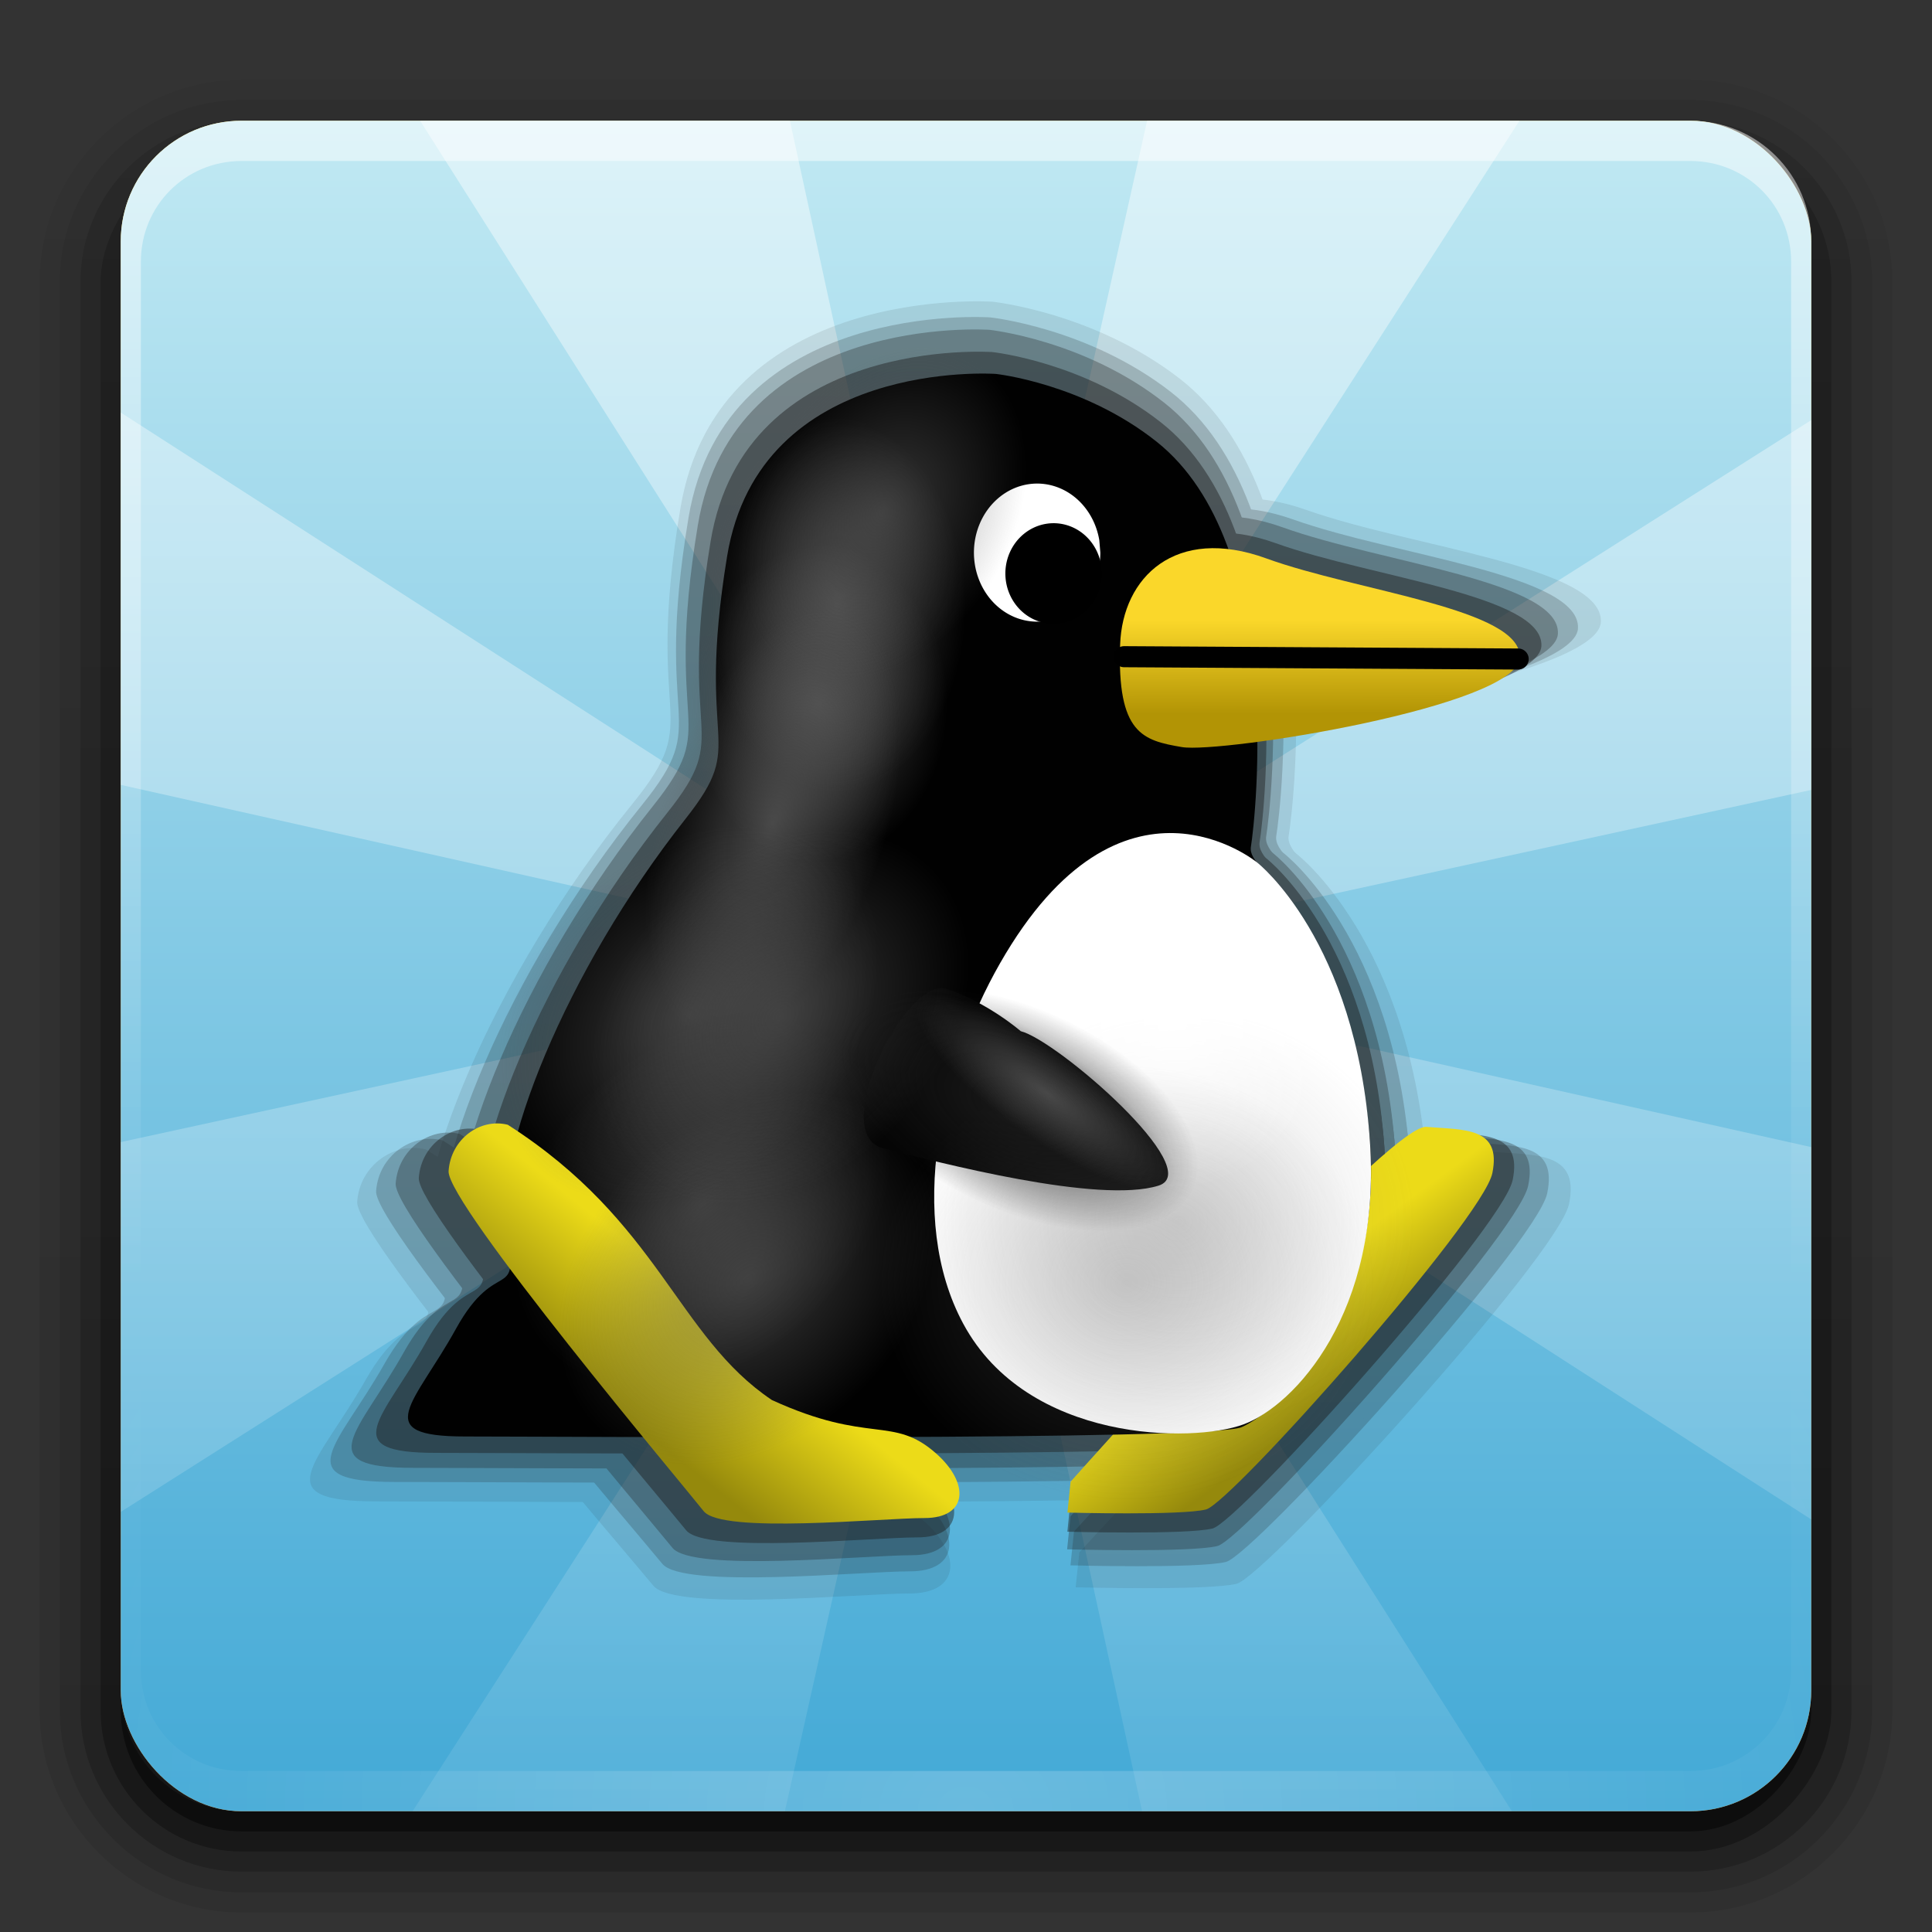 <?xml version="1.0" encoding="UTF-8" standalone="no"?>
<!-- Created with Inkscape (http://www.inkscape.org/) -->

<svg
   xmlns:dc="http://purl.org/dc/elements/1.1/"
   xmlns:cc="http://creativecommons.org/ns#"
   xmlns:rdf="http://www.w3.org/1999/02/22-rdf-syntax-ns#"
   xmlns:svg="http://www.w3.org/2000/svg"
   xmlns="http://www.w3.org/2000/svg"
   xmlns:xlink="http://www.w3.org/1999/xlink"
   version="1.0"
   width="96"
   height="96"
   id="svg2408">
  <rect width="100%" height="100%" fill="#333333" stroke="none"/>
  <defs
     id="defs2410">
    <linearGradient
       id="linearGradient3886">
      <stop
         id="stop3888"
         style="stop-color:#1a1a1a;stop-opacity:1"
         offset="0" />
      <stop
         id="stop3890"
         style="stop-color:#1a1a1a;stop-opacity:0"
         offset="1" />
    </linearGradient>
    <linearGradient
       id="linearGradient3870">
      <stop
         id="stop3872"
         style="stop-color:#ffffff;stop-opacity:1"
         offset="0" />
      <stop
         id="stop3874"
         style="stop-color:#ffffff;stop-opacity:0"
         offset="1" />
    </linearGradient>
    <linearGradient
       id="linearGradient3832">
      <stop
         id="stop3834"
         style="stop-color:#595959;stop-opacity:1"
         offset="0" />
      <stop
         id="stop3836"
         style="stop-color:#595959;stop-opacity:0"
         offset="1" />
    </linearGradient>
    <linearGradient
       id="linearGradient4167">
      <stop
         id="stop4169"
         style="stop-color:#777777;stop-opacity:1"
         offset="0" />
      <stop
         id="stop4171"
         style="stop-color:#777777;stop-opacity:0"
         offset="1" />
    </linearGradient>
    <linearGradient
       id="linearGradient4118">
      <stop
         id="stop4120"
         style="stop-color:#95890c;stop-opacity:1"
         offset="0" />
      <stop
         id="stop4122"
         style="stop-color:#ecdb18;stop-opacity:1"
         offset="1" />
    </linearGradient>
    <linearGradient
       id="linearGradient4110">
      <stop
         id="stop4112"
         style="stop-color:#fad72a;stop-opacity:1"
         offset="0" />
      <stop
         id="stop4114"
         style="stop-color:#b29405;stop-opacity:1"
         offset="1" />
    </linearGradient>
    <linearGradient
       id="linearGradient4208">
      <stop
         id="stop4210"
         style="stop-color:#f3840c;stop-opacity:1"
         offset="0" />
      <stop
         id="stop4212"
         style="stop-color:#f2b80c;stop-opacity:1"
         offset="1" />
    </linearGradient>
    <linearGradient
       id="linearGradient4084">
      <stop
         id="stop4086"
         style="stop-color:#43a9d6;stop-opacity:1"
         offset="0" />
      <stop
         id="stop4088"
         style="stop-color:#c1e9f3;stop-opacity:1"
         offset="1" />
    </linearGradient>
    <linearGradient
       x1="45.448"
       y1="92.54"
       x2="45.448"
       y2="7.017"
       id="ButtonShadow"
       gradientUnits="userSpaceOnUse"
       gradientTransform="scale(1.006,0.994)">
      <stop
         id="stop3750"
         style="stop-color:#000000;stop-opacity:1"
         offset="0" />
      <stop
         id="stop3752"
         style="stop-color:#000000;stop-opacity:0.588"
         offset="1" />
    </linearGradient>
    <linearGradient
       id="linearGradient3737">
      <stop
         id="stop3739"
         style="stop-color:#ffffff;stop-opacity:1"
         offset="0" />
      <stop
         id="stop3741"
         style="stop-color:#ffffff;stop-opacity:0"
         offset="1" />
    </linearGradient>
    <filter
       color-interpolation-filters="sRGB"
       id="filter3174">
      <feGaussianBlur
         stdDeviation="1.71"
         id="feGaussianBlur3176" />
    </filter>
    <linearGradient
       x1="36.357"
       y1="6"
       x2="36.357"
       y2="63.893"
       id="linearGradient3188"
       xlink:href="#linearGradient3737"
       gradientUnits="userSpaceOnUse" />
    <radialGradient
       cx="48"
       cy="90.172"
       r="42"
       fx="48"
       fy="90.172"
       id="radialGradient3619"
       xlink:href="#linearGradient3737"
       gradientUnits="userSpaceOnUse"
       gradientTransform="matrix(1.157,0,0,0.996,-7.551,0.197)" />
    <linearGradient
       x1="48"
       y1="6"
       x2="48"
       y2="109.107"
       id="linearGradient4152"
       xlink:href="#linearGradient3737"
       gradientUnits="userSpaceOnUse" />
    <linearGradient
       x1="48"
       y1="90"
       x2="48"
       y2="5.988"
       id="linearGradient4206"
       xlink:href="#linearGradient4084"
       gradientUnits="userSpaceOnUse" />
    <linearGradient
       x1="48"
       y1="90"
       x2="48"
       y2="5.988"
       id="linearGradient4214"
       xlink:href="#linearGradient4208"
       gradientUnits="userSpaceOnUse" />
    <linearGradient
       x1="45.448"
       y1="92.54"
       x2="45.448"
       y2="7.017"
       id="ButtonShadow-0"
       gradientUnits="userSpaceOnUse"
       gradientTransform="matrix(1.006,0,0,0.994,100,0)">
      <stop
         id="stop3750-8"
         style="stop-color:#000000;stop-opacity:1"
         offset="0" />
      <stop
         id="stop3752-5"
         style="stop-color:#000000;stop-opacity:0.588"
         offset="1" />
    </linearGradient>
    <linearGradient
       x1="32.251"
       y1="6.132"
       x2="32.251"
       y2="90.239"
       id="linearGradient3780"
       xlink:href="#ButtonShadow-0"
       gradientUnits="userSpaceOnUse"
       gradientTransform="matrix(1.024,0,0,1.012,-1.143,-98.071)" />
    <linearGradient
       x1="32.251"
       y1="6.132"
       x2="32.251"
       y2="90.239"
       id="linearGradient3772"
       xlink:href="#ButtonShadow-0"
       gradientUnits="userSpaceOnUse"
       gradientTransform="matrix(1.024,0,0,1.012,-1.143,-98.071)" />
    <linearGradient
       x1="32.251"
       y1="6.132"
       x2="32.251"
       y2="90.239"
       id="linearGradient3725"
       xlink:href="#ButtonShadow-0"
       gradientUnits="userSpaceOnUse"
       gradientTransform="matrix(1.024,0,0,1.012,-1.143,-98.071)" />
    <linearGradient
       x1="32.251"
       y1="6.132"
       x2="32.251"
       y2="90.239"
       id="linearGradient3721"
       xlink:href="#ButtonShadow-0"
       gradientUnits="userSpaceOnUse"
       gradientTransform="translate(0,-97)" />
    <linearGradient
       x1="32.251"
       y1="6.132"
       x2="32.251"
       y2="90.239"
       id="linearGradient3059"
       xlink:href="#ButtonShadow-0"
       gradientUnits="userSpaceOnUse"
       gradientTransform="matrix(1.024,0,0,1.012,-1.143,-98.071)" />
    <linearGradient
       x1="239.376"
       y1="44.066"
       x2="239.385"
       y2="48.488"
       id="linearGradient4116"
       xlink:href="#linearGradient4110"
       gradientUnits="userSpaceOnUse"
       gradientTransform="matrix(1.033,0,0,1.052,-181.037,-15.552)" />
    <linearGradient
       x1="207.073"
       y1="83.054"
       x2="211.093"
       y2="77.968"
       id="linearGradient4124"
       xlink:href="#linearGradient4118"
       gradientUnits="userSpaceOnUse"
       gradientTransform="matrix(1.033,0,0,1.052,-181.037,-15.552)" />
    <linearGradient
       x1="238.622"
       y1="81.567"
       x2="235.037"
       y2="76.702"
       id="linearGradient4132"
       xlink:href="#linearGradient4118"
       gradientUnits="userSpaceOnUse"
       gradientTransform="matrix(1,0,0,0.981,-173.706,-9.405)" />
    <radialGradient
       cx="62.244"
       cy="61.506"
       r="7.186"
       fx="62.244"
       fy="61.506"
       id="radialGradient4173"
       xlink:href="#linearGradient4167"
       gradientUnits="userSpaceOnUse"
       gradientTransform="matrix(1,0,0,0.985,0,0.946)" />
    <radialGradient
       cx="62.244"
       cy="61.506"
       r="7.186"
       fx="62.244"
       fy="61.506"
       id="radialGradient4177"
       xlink:href="#linearGradient4167"
       gradientUnits="userSpaceOnUse"
       gradientTransform="matrix(1,0,0,0.985,0,0.946)" />
    <radialGradient
       cx="42.012"
       cy="32.208"
       r="5.307"
       fx="42.012"
       fy="32.208"
       id="radialGradient3838"
       xlink:href="#linearGradient3832"
       gradientUnits="userSpaceOnUse"
       gradientTransform="matrix(1,0,0,0.979,0,0.671)" />
    <radialGradient
       cx="42.012"
       cy="32.208"
       r="5.307"
       fx="42.012"
       fy="32.208"
       id="radialGradient3842"
       xlink:href="#linearGradient3832"
       gradientUnits="userSpaceOnUse"
       gradientTransform="matrix(1,0,0,0.979,0,0.671)" />
    <radialGradient
       cx="42.012"
       cy="32.208"
       r="5.307"
       fx="42.012"
       fy="32.208"
       id="radialGradient3846"
       xlink:href="#linearGradient3832"
       gradientUnits="userSpaceOnUse"
       gradientTransform="matrix(1,0,0,0.979,0,0.671)" />
    <radialGradient
       cx="42.012"
       cy="32.208"
       r="5.307"
       fx="42.012"
       fy="32.208"
       id="radialGradient3850"
       xlink:href="#linearGradient3832"
       gradientUnits="userSpaceOnUse"
       gradientTransform="matrix(1,0,0,0.979,0,0.671)" />
    <radialGradient
       cx="42.012"
       cy="32.208"
       r="5.307"
       fx="42.012"
       fy="32.208"
       id="radialGradient3854"
       xlink:href="#linearGradient3832"
       gradientUnits="userSpaceOnUse"
       gradientTransform="matrix(1,0,0,0.979,0,0.671)" />
    <radialGradient
       cx="42.012"
       cy="32.208"
       r="5.307"
       fx="42.012"
       fy="32.208"
       id="radialGradient3858"
       xlink:href="#linearGradient3832"
       gradientUnits="userSpaceOnUse"
       gradientTransform="matrix(1,0,0,0.979,0,0.671)" />
    <radialGradient
       cx="42.012"
       cy="32.208"
       r="5.307"
       fx="42.012"
       fy="32.208"
       id="radialGradient3862"
       xlink:href="#linearGradient3832"
       gradientUnits="userSpaceOnUse"
       gradientTransform="matrix(1,0,0,0.979,0,0.671)" />
    <radialGradient
       cx="42.012"
       cy="32.208"
       r="5.307"
       fx="42.012"
       fy="32.208"
       id="radialGradient3866"
       xlink:href="#linearGradient3832"
       gradientUnits="userSpaceOnUse"
       gradientTransform="matrix(1,0,0,0.979,0,0.671)" />
    <radialGradient
       cx="64.344"
       cy="51.666"
       r="6.191"
       fx="64.344"
       fy="51.666"
       id="radialGradient3876"
       xlink:href="#linearGradient3870"
       gradientUnits="userSpaceOnUse"
       gradientTransform="matrix(1,0,0,0.946,0,2.768)" />
    <radialGradient
       cx="42.012"
       cy="32.208"
       r="5.307"
       fx="42.012"
       fy="32.208"
       id="radialGradient3880"
       xlink:href="#linearGradient3832"
       gradientUnits="userSpaceOnUse"
       gradientTransform="matrix(1,0,0,0.979,0,0.671)" />
    <radialGradient
       cx="42.012"
       cy="32.208"
       r="5.307"
       fx="42.012"
       fy="32.208"
       id="radialGradient3892"
       xlink:href="#linearGradient3886"
       gradientUnits="userSpaceOnUse"
       gradientTransform="matrix(1,0,0,0.979,0,0.671)" />
  </defs>
  <g
     id="layer2"
     style="display:none">
    <rect
       width="86"
       height="85"
       rx="6"
       ry="6"
       x="5"
       y="7"
       id="rect3745"
       style="opacity:0.9;fill:url(#ButtonShadow);fill-opacity:1;fill-rule:nonzero;stroke:none;filter:url(#filter3174)" />
  </g>
  <g
     transform="matrix(1.387,0,0,1.533,-34.855,-47.925)"
     id="layer5" />
  <g
     id="g3974">
    <g
       id="layer4"
       style="display:inline">
      <path
         d="m 12,-95.031 c -5.511,0 -10.031,4.52 -10.031,10.031 l 0,71 c 0,5.511 4.52,10.031 10.031,10.031 l 72,0 c 5.511,0 10.031,-4.52 10.031,-10.031 l 0,-71 c 0,-5.511 -4.52,-10.031 -10.031,-10.031 l -72,0 z"
         transform="scale(1,-1)"
         id="path3786"
         style="opacity:0.08;fill:url(#linearGradient3059);fill-opacity:1;fill-rule:nonzero;stroke:none;display:inline" />
      <path
         d="m 12,-94.031 c -4.972,0 -9.031,4.06 -9.031,9.031 l 0,71 c 0,4.972 4.06,9.031 9.031,9.031 l 72,0 c 4.972,0 9.031,-4.06 9.031,-9.031 l 0,-71 c 0,-4.972 -4.06,-9.031 -9.031,-9.031 l -72,0 z"
         transform="scale(1,-1)"
         id="path3778"
         style="opacity:0.1;fill:url(#linearGradient3780);fill-opacity:1;fill-rule:nonzero;stroke:none;display:inline" />
      <path
         d="m 12,-93 c -4.409,0 -8,3.591 -8,8 l 0,71 c 0,4.409 3.591,8 8,8 l 72,0 c 4.409,0 8,-3.591 8,-8 l 0,-71 c 0,-4.409 -3.591,-8 -8,-8 l -72,0 z"
         transform="scale(1,-1)"
         id="path3770"
         style="opacity:0.2;fill:url(#linearGradient3772);fill-opacity:1;fill-rule:nonzero;stroke:none;display:inline" />
      <rect
         width="86"
         height="85"
         rx="7"
         ry="7"
         x="5"
         y="-92"
         transform="scale(1,-1)"
         id="rect3723"
         style="opacity:0.3;fill:url(#linearGradient3725);fill-opacity:1;fill-rule:nonzero;stroke:none;display:inline" />
      <rect
         width="84"
         height="84"
         rx="6"
         ry="6"
         x="6"
         y="-91"
         transform="scale(1,-1)"
         id="rect3716"
         style="opacity:0.45;fill:url(#linearGradient3721);fill-opacity:1;fill-rule:nonzero;stroke:none;display:inline" />
    </g>
    <g
       id="layer1">
      <rect
         width="84"
         height="84"
         rx="6"
         ry="6"
         x="6"
         y="6"
         id="rect2419"
         style="fill:url(#linearGradient4214);fill-opacity:1;fill-rule:nonzero;stroke:none" />
      <rect
         width="84"
         height="84"
         rx="6"
         ry="6"
         x="6"
         y="6"
         id="rect4204"
         style="fill:url(#linearGradient4206);fill-opacity:1;fill-rule:nonzero;stroke:none" />
      <path
         d="M 12,6 C 8.676,6 6,8.676 6,12 l 0,2 0,68 0,2 c 0,0.335 0.041,0.651 0.094,0.969 0.049,0.296 0.097,0.597 0.188,0.875 0.01,0.03 0.021,0.064 0.031,0.094 0.099,0.288 0.235,0.547 0.375,0.812 0.145,0.274 0.316,0.536 0.5,0.781 0.184,0.246 0.374,0.473 0.594,0.688 0.44,0.428 0.943,0.815 1.5,1.094 0.279,0.14 0.573,0.247 0.875,0.344 -0.256,-0.1 -0.487,-0.236 -0.719,-0.375 -0.007,-0.004 -0.024,0.004 -0.031,0 -0.032,-0.019 -0.062,-0.043 -0.094,-0.062 -0.12,-0.077 -0.231,-0.164 -0.344,-0.25 -0.106,-0.081 -0.213,-0.161 -0.312,-0.25 C 8.478,88.557 8.309,88.373 8.156,88.188 8.049,88.057 7.938,87.922 7.844,87.781 7.819,87.743 7.805,87.695 7.781,87.656 7.716,87.553 7.651,87.452 7.594,87.344 7.493,87.149 7.388,86.928 7.312,86.719 7.305,86.697 7.289,86.678 7.281,86.656 7.249,86.564 7.245,86.469 7.219,86.375 7.188,86.268 7.148,86.172 7.125,86.062 7.052,85.721 7,85.364 7,85 L 7,83 7,15 7,13 C 7,10.218 9.218,8 12,8 l 2,0 68,0 2,0 c 2.782,0 5,2.218 5,5 l 0,2 0,68 0,2 c 0,0.364 -0.052,0.721 -0.125,1.062 -0.044,0.207 -0.088,0.398 -0.156,0.594 -0.008,0.022 -0.023,0.041 -0.031,0.062 -0.063,0.174 -0.138,0.367 -0.219,0.531 -0.042,0.083 -0.079,0.17 -0.125,0.25 -0.055,0.097 -0.127,0.188 -0.188,0.281 -0.094,0.141 -0.205,0.276 -0.312,0.406 -0.143,0.174 -0.303,0.347 -0.469,0.5 -0.011,0.01 -0.02,0.021 -0.031,0.031 -0.138,0.126 -0.285,0.234 -0.438,0.344 -0.103,0.073 -0.204,0.153 -0.312,0.219 -0.007,0.004 -0.024,-0.004 -0.031,0 -0.232,0.139 -0.463,0.275 -0.719,0.375 0.302,-0.097 0.596,-0.204 0.875,-0.344 0.557,-0.279 1.06,-0.666 1.5,-1.094 0.22,-0.214 0.409,-0.442 0.594,-0.688 0.184,-0.246 0.355,-0.508 0.5,-0.781 0.14,-0.265 0.276,-0.525 0.375,-0.812 0.01,-0.031 0.021,-0.063 0.031,-0.094 0.09,-0.278 0.139,-0.579 0.188,-0.875 C 89.959,84.651 90,84.335 90,84 l 0,-2 0,-68 0,-2 C 90,8.676 87.324,6 84,6 L 12,6 z"
         id="rect3728"
         style="opacity:0.5;fill:url(#linearGradient3188);fill-opacity:1;fill-rule:nonzero;stroke:none" />
      <path
         d="M 12,90 C 8.676,90 6,87.324 6,84 L 6,82 6,14 6,12 c 0,-0.335 0.041,-0.651 0.094,-0.969 0.049,-0.296 0.097,-0.597 0.188,-0.875 C 6.291,10.126 6.302,10.093 6.312,10.062 6.411,9.775 6.547,9.515 6.688,9.25 6.832,8.976 7.003,8.714 7.188,8.469 7.372,8.223 7.561,7.995 7.781,7.781 8.221,7.353 8.724,6.967 9.281,6.688 9.56,6.548 9.855,6.441 10.156,6.344 9.9,6.444 9.67,6.58 9.438,6.719 c -0.007,0.004 -0.024,-0.004 -0.031,0 -0.032,0.019 -0.062,0.043 -0.094,0.062 -0.12,0.077 -0.231,0.164 -0.344,0.25 -0.106,0.081 -0.213,0.161 -0.312,0.25 C 8.478,7.443 8.309,7.627 8.156,7.812 8.049,7.943 7.938,8.078 7.844,8.219 7.819,8.257 7.805,8.305 7.781,8.344 7.716,8.447 7.651,8.548 7.594,8.656 7.493,8.851 7.388,9.072 7.312,9.281 7.305,9.303 7.289,9.322 7.281,9.344 7.249,9.436 7.245,9.531 7.219,9.625 7.188,9.732 7.148,9.828 7.125,9.938 7.052,10.279 7,10.636 7,11 l 0,2 0,68 0,2 c 0,2.782 2.218,5 5,5 l 2,0 68,0 2,0 c 2.782,0 5,-2.218 5,-5 l 0,-2 0,-68 0,-2 C 89,10.636 88.948,10.279 88.875,9.938 88.831,9.731 88.787,9.54 88.719,9.344 88.711,9.322 88.695,9.303 88.688,9.281 88.625,9.108 88.549,8.914 88.469,8.75 88.427,8.667 88.39,8.58 88.344,8.5 88.289,8.403 88.217,8.312 88.156,8.219 88.062,8.078 87.951,7.943 87.844,7.812 87.701,7.638 87.541,7.466 87.375,7.312 87.364,7.302 87.355,7.291 87.344,7.281 87.205,7.156 87.059,7.047 86.906,6.938 86.804,6.864 86.702,6.784 86.594,6.719 c -0.007,-0.004 -0.024,0.004 -0.031,0 -0.232,-0.139 -0.463,-0.275 -0.719,-0.375 0.302,0.097 0.596,0.204 0.875,0.344 0.557,0.279 1.06,0.666 1.5,1.094 0.22,0.214 0.409,0.442 0.594,0.688 0.184,0.246 0.355,0.508 0.5,0.781 0.14,0.265 0.276,0.525 0.375,0.812 0.01,0.031 0.021,0.063 0.031,0.094 0.09,0.278 0.139,0.579 0.188,0.875 C 89.959,11.349 90,11.665 90,12 l 0,2 0,68 0,2 c 0,3.324 -2.676,6 -6,6 l -72,0 z"
         id="path3615"
         style="opacity:0.2;fill:url(#radialGradient3619);fill-opacity:1;fill-rule:nonzero;stroke:none" />
      <path
         d="M 20.875,6 46.656,46.656 6,20.5 6,39 46.219,48 6,56.75 6,75.125 46.656,49.344 20.5,90 39,90 48,49.781 56.75,90 75.125,90 49.344,49.344 90,75.5 90,57 49.781,48 90,39.25 90,20.875 49.344,46.656 75.5,6 57,6 48,46.219 39.25,6 20.875,6 z"
         id="path4141"
         style="opacity:0.45;fill:url(#linearGradient4152);fill-opacity:1;stroke:none" />
    </g>
    <g
       transform="matrix(1.161,0,0,1.129,-134.835,-5.984)"
       id="g3962"
       style="opacity:0.1">
      <path
         d="m 162.331,73.626 c 0,0 15.796,-17.785 17.673,-17.632 1.877,0.153 3.754,0 3.284,2.3 -0.469,2.3 -12.981,16.406 -14.232,16.712 -1.251,0.307 -6.881,0.153 -6.881,0.153 z"
         id="path3964"
         style="fill:#1a1a1a;fill-opacity:1;stroke:none" />
      <path
         d="m 158.619,18.58 c 0,0 -11.737,-0.834 -13.357,9.071 -1.598,9.769 1.096,9.032 -2.055,13.025 -6.041,7.655 -9.59,16.746 -8.905,20.468 0.685,3.721 -0.457,1.163 -2.512,4.884 -2.055,3.721 -4.338,5.35 0.457,5.35 4.795,0 36.989,0.233 38.588,-0.465 1.598,-0.698 7.763,-5.582 6.165,-16.049 -1.598,-10.466 -5.937,-11.397 -5.708,-12.792 0.228,-1.396 1.762,-14.992 -4.681,-20.119 -3.653,-2.907 -7.992,-3.373 -7.992,-3.373 z"
         id="path3966"
         style="fill:#1a1a1a;fill-opacity:1;stroke:none" />
      <path
         d="m 184.652,32.681 c -0.129,2.432 -14.854,4.769 -16.791,4.441 -1.937,-0.329 -3.226,-0.658 -3.068,-5.098 0.119,-3.337 2.745,-5.921 7.265,-4.276 4.521,1.645 12.723,2.502 12.593,4.934 z"
         id="path3968"
         style="fill:#1a1a1a;fill-opacity:1;stroke:none" />
      <path
         d="m 171.61,42.865 c 0,0 -6.736,-5.582 -12.786,5.001 -2.926,5.117 -4.665,12.643 -1.827,17.909 3.197,5.931 11.416,5.931 13.928,5.001 2.512,-0.93 6.863,-5.539 6.279,-14.072 -0.685,-10.001 -5.594,-13.839 -5.594,-13.839 z"
         id="path3970"
         style="fill:#1a1a1a;fill-opacity:1;stroke:none" />
      <path
         d="m 147.491,69.568 c 4.859,2.222 5.994,0.748 8.147,2.644 1.697,1.494 1.584,3.219 -0.566,3.219 -2.15,0 -10.07,0.805 -10.975,-0.345 -0.905,-1.149 -12.786,-15.288 -12.672,-16.897 0.113,-1.609 1.584,-2.644 2.942,-2.299 7.548,4.833 8.409,10.517 13.125,13.679 z"
         id="path3972"
         style="fill:#1a1a1a;fill-opacity:1;stroke:none" />
    </g>
    <g
       transform="matrix(1.122,0,0,1.096,-128.77,-4.593)"
       id="g3950"
       style="opacity:0.2">
      <path
         d="m 162.331,73.626 c 0,0 15.796,-17.785 17.673,-17.632 1.877,0.153 3.754,0 3.284,2.3 -0.469,2.3 -12.981,16.406 -14.232,16.712 -1.251,0.307 -6.881,0.153 -6.881,0.153 z"
         id="path3952"
         style="fill:#1a1a1a;fill-opacity:1;stroke:none" />
      <path
         d="m 158.619,18.58 c 0,0 -11.737,-0.834 -13.357,9.071 -1.598,9.769 1.096,9.032 -2.055,13.025 -6.041,7.655 -9.59,16.746 -8.905,20.468 0.685,3.721 -0.457,1.163 -2.512,4.884 -2.055,3.721 -4.338,5.35 0.457,5.35 4.795,0 36.989,0.233 38.588,-0.465 1.598,-0.698 7.763,-5.582 6.165,-16.049 -1.598,-10.466 -5.937,-11.397 -5.708,-12.792 0.228,-1.396 1.762,-14.992 -4.681,-20.119 -3.653,-2.907 -7.992,-3.373 -7.992,-3.373 z"
         id="path3954"
         style="fill:#1a1a1a;fill-opacity:1;stroke:none" />
      <path
         d="m 184.652,32.681 c -0.129,2.432 -14.854,4.769 -16.791,4.441 -1.937,-0.329 -3.226,-0.658 -3.068,-5.098 0.119,-3.337 2.745,-5.921 7.265,-4.276 4.521,1.645 12.723,2.502 12.593,4.934 z"
         id="path3956"
         style="fill:#1a1a1a;fill-opacity:1;stroke:none" />
      <path
         d="m 171.61,42.865 c 0,0 -6.736,-5.582 -12.786,5.001 -2.926,5.117 -4.665,12.643 -1.827,17.909 3.197,5.931 11.416,5.931 13.928,5.001 2.512,-0.93 6.863,-5.539 6.279,-14.072 -0.685,-10.001 -5.594,-13.839 -5.594,-13.839 z"
         id="path3958"
         style="fill:#1a1a1a;fill-opacity:1;stroke:none" />
      <path
         d="m 147.491,69.568 c 4.859,2.222 5.994,0.748 8.147,2.644 1.697,1.494 1.584,3.219 -0.566,3.219 -2.15,0 -10.07,0.805 -10.975,-0.345 -0.905,-1.149 -12.786,-15.288 -12.672,-16.897 0.113,-1.609 1.584,-2.644 2.942,-2.299 7.548,4.833 8.409,10.517 13.125,13.679 z"
         id="path3960"
         style="fill:#1a1a1a;fill-opacity:1;stroke:none" />
    </g>
    <g
       transform="matrix(1.085,0,0,1.071,-122.935,-3.51)"
       id="g3938"
       style="opacity:0.3">
      <path
         d="m 162.331,73.626 c 0,0 15.796,-17.785 17.673,-17.632 1.877,0.153 3.754,0 3.284,2.3 -0.469,2.3 -12.981,16.406 -14.232,16.712 -1.251,0.307 -6.881,0.153 -6.881,0.153 z"
         id="path3940"
         style="fill:#1a1a1a;fill-opacity:1;stroke:none" />
      <path
         d="m 158.619,18.58 c 0,0 -11.737,-0.834 -13.357,9.071 -1.598,9.769 1.096,9.032 -2.055,13.025 -6.041,7.655 -9.59,16.746 -8.905,20.468 0.685,3.721 -0.457,1.163 -2.512,4.884 -2.055,3.721 -4.338,5.35 0.457,5.35 4.795,0 36.989,0.233 38.588,-0.465 1.598,-0.698 7.763,-5.582 6.165,-16.049 -1.598,-10.466 -5.937,-11.397 -5.708,-12.792 0.228,-1.396 1.762,-14.992 -4.681,-20.119 -3.653,-2.907 -7.992,-3.373 -7.992,-3.373 z"
         id="path3942"
         style="fill:#1a1a1a;fill-opacity:1;stroke:none" />
      <path
         d="m 184.652,32.681 c -0.129,2.432 -14.854,4.769 -16.791,4.441 -1.937,-0.329 -3.226,-0.658 -3.068,-5.098 0.119,-3.337 2.745,-5.921 7.265,-4.276 4.521,1.645 12.723,2.502 12.593,4.934 z"
         id="path3944"
         style="fill:#1a1a1a;fill-opacity:1;stroke:none" />
      <path
         d="m 171.61,42.865 c 0,0 -6.736,-5.582 -12.786,5.001 -2.926,5.117 -4.665,12.643 -1.827,17.909 3.197,5.931 11.416,5.931 13.928,5.001 2.512,-0.93 6.863,-5.539 6.279,-14.072 -0.685,-10.001 -5.594,-13.839 -5.594,-13.839 z"
         id="path3946"
         style="fill:#1a1a1a;fill-opacity:1;stroke:none" />
      <path
         d="m 147.491,69.568 c 4.859,2.222 5.994,0.748 8.147,2.644 1.697,1.494 1.584,3.219 -0.566,3.219 -2.15,0 -10.07,0.805 -10.975,-0.345 -0.905,-1.149 -12.786,-15.288 -12.672,-16.897 0.113,-1.609 1.584,-2.644 2.942,-2.299 7.548,4.833 8.409,10.517 13.125,13.679 z"
         id="path3948"
         style="fill:#1a1a1a;fill-opacity:1;stroke:none" />
    </g>
    <g
       transform="matrix(1.048,0,0,1.036,-116.923,-1.755)"
       id="g3912"
       style="opacity:0.45">
      <path
         d="m 162.331,73.626 c 0,0 15.796,-17.785 17.673,-17.632 1.877,0.153 3.754,0 3.284,2.3 -0.469,2.3 -12.981,16.406 -14.232,16.712 -1.251,0.307 -6.881,0.153 -6.881,0.153 z"
         id="path3896"
         style="fill:#1a1a1a;fill-opacity:1;stroke:none" />
      <path
         d="m 158.619,18.58 c 0,0 -11.737,-0.834 -13.357,9.071 -1.598,9.769 1.096,9.032 -2.055,13.025 -6.041,7.655 -9.59,16.746 -8.905,20.468 0.685,3.721 -0.457,1.163 -2.512,4.884 -2.055,3.721 -4.338,5.35 0.457,5.35 4.795,0 36.989,0.233 38.588,-0.465 1.598,-0.698 7.763,-5.582 6.165,-16.049 -1.598,-10.466 -5.937,-11.397 -5.708,-12.792 0.228,-1.396 1.762,-14.992 -4.681,-20.119 -3.653,-2.907 -7.992,-3.373 -7.992,-3.373 z"
         id="path3898"
         style="fill:#1a1a1a;fill-opacity:1;stroke:none" />
      <path
         d="m 184.652,32.681 c -0.129,2.432 -14.854,4.769 -16.791,4.441 -1.937,-0.329 -3.226,-0.658 -3.068,-5.098 0.119,-3.337 2.745,-5.921 7.265,-4.276 4.521,1.645 12.723,2.502 12.593,4.934 z"
         id="path3900"
         style="fill:#1a1a1a;fill-opacity:1;stroke:none" />
      <path
         d="m 171.61,42.865 c 0,0 -6.736,-5.582 -12.786,5.001 -2.926,5.117 -4.665,12.643 -1.827,17.909 3.197,5.931 11.416,5.931 13.928,5.001 2.512,-0.93 6.863,-5.539 6.279,-14.072 -0.685,-10.001 -5.594,-13.839 -5.594,-13.839 z"
         id="path3902"
         style="fill:#1a1a1a;fill-opacity:1;stroke:none" />
      <path
         d="m 147.491,69.568 c 4.859,2.222 5.994,0.748 8.147,2.644 1.697,1.494 1.584,3.219 -0.566,3.219 -2.15,0 -10.07,0.805 -10.975,-0.345 -0.905,-1.149 -12.786,-15.288 -12.672,-16.897 0.113,-1.609 1.584,-2.644 2.942,-2.299 7.548,4.833 8.409,10.517 13.125,13.679 z"
         id="path3904"
         style="fill:#1a1a1a;fill-opacity:1;stroke:none" />
    </g>
    <path
       d="m 53.197,73.626 c 0,0 15.796,-17.785 17.673,-17.632 1.877,0.153 3.754,0 3.284,2.3 -0.469,2.3 -12.981,16.406 -14.232,16.712 -1.251,0.307 -6.881,0.153 -6.881,0.153 z"
       id="path4108"
       style="fill:url(#linearGradient4132);fill-opacity:1;stroke:none" />
    <path
       d="m 49.485,18.58 c 0,0 -11.737,-0.834 -13.357,9.071 -1.598,9.769 1.096,9.032 -2.055,13.025 -6.041,7.655 -9.59,16.746 -8.905,20.468 0.685,3.721 -0.457,1.163 -2.512,4.884 -2.055,3.721 -4.338,5.35 0.457,5.35 4.795,0 36.989,0.233 38.588,-0.465 C 63.299,70.214 69.464,65.33 67.866,54.863 66.267,44.397 61.929,43.467 62.157,42.071 62.386,40.676 63.919,27.079 57.477,21.952 53.823,19.045 49.485,18.58 49.485,18.58 z"
       id="path4096"
       style="fill:#010101;fill-opacity:1;stroke:none" />
    <path
       d="m 75.518,32.681 c -0.129,2.432 -14.854,4.769 -16.791,4.441 -1.937,-0.329 -3.226,-0.658 -3.068,-5.098 0.119,-3.337 2.745,-5.921 7.265,-4.276 4.521,1.645 12.723,2.502 12.593,4.934 z"
       id="path4098"
       style="fill:url(#linearGradient4116);fill-opacity:1;stroke:none" />
    <path
       d="m 197.456,29.997 a 2.819,3.98 0 1 1 -0.046,-0.714"
       transform="matrix(1.114,0,0,0.862,-165.291,1.6)"
       id="path4100"
       style="fill:#ffffff;fill-opacity:1;stroke:none" />
    <path
       d="m 197.456,29.997 a 2.819,3.98 0 1 1 -0.046,-0.714"
       transform="matrix(0.85,0,0,0.628,-113.089,9.658)"
       id="path4102"
       style="fill:#000000;fill-opacity:1;stroke:none" />
    <path
       d="m 62.476,42.865 c 0,0 -6.736,-5.582 -12.786,5.001 -2.926,5.117 -4.665,12.643 -1.827,17.909 3.197,5.931 11.416,5.931 13.928,5.001 2.512,-0.93 6.863,-5.539 6.279,-14.072 -0.685,-10.001 -5.594,-13.839 -5.594,-13.839 z"
       id="path4104"
       style="fill:#ffffff;fill-opacity:1;stroke:none" />
    <path
       d="M 69.43,61.506 A 7.186,7.076 0 1 1 69.313,60.236"
       transform="matrix(1.636,0,0,1.496,-43.256,-31.333)"
       id="path4175"
       style="opacity:0.253;fill:url(#radialGradient4177);fill-opacity:1;stroke:none" />
    <path
       d="M 70.536,51.666 A 6.191,5.86 0 1 1 70.435,50.615"
       transform="matrix(1.254,0,0,1.409,-22.43,-21.915)"
       id="path3868"
       style="opacity:0.919;fill:url(#radialGradient3876);fill-opacity:1;stroke:none" />
    <path
       d="m 47.319,32.208 a 5.307,5.196 0 1 1 -0.086,-0.933"
       transform="matrix(1.448,0.574,-1.048,1.688,7.796,-18.663)"
       id="path3860"
       style="opacity:0.615;fill:url(#radialGradient3862);fill-opacity:1;stroke:none" />
    <path
       d="m 38.357,69.568 c 4.859,2.222 5.994,0.748 8.147,2.644 1.697,1.494 1.584,3.219 -0.566,3.219 -2.15,0 -10.07,0.805 -10.975,-0.345 C 34.058,73.936 22.177,59.798 22.29,58.188 c 0.113,-1.609 1.584,-2.644 2.942,-2.299 7.548,4.833 8.409,10.517 13.125,13.679 z"
       id="path4106"
       style="fill:url(#linearGradient4124);fill-opacity:1;stroke:none" />
    <path
       d="m 47.319,32.208 a 5.307,5.196 0 1 1 -0.086,-0.933"
       transform="matrix(1.448,0.574,-1.048,1.688,10.079,-14.942)"
       id="path3864"
       style="opacity:0.615;fill:url(#radialGradient3866);fill-opacity:1;stroke:none" />
    <path
       d="m 50.717,51.238 c 1.827,0.465 9.26,6.92 6.85,7.675 -2.968,0.93 -10.96,-1.163 -13.7,-1.861 -2.74,-0.698 1.142,-8.606 3.197,-7.908 2.055,0.698 3.653,2.093 3.653,2.093 z"
       id="path4136"
       style="fill:#050505;fill-opacity:1;stroke:none" />
    <path
       d="M 69.43,61.506 A 7.186,7.076 0 1 1 69.313,60.236"
       transform="matrix(1.716,0,0,1.529,-50.826,-30.332)"
       id="path4157"
       style="opacity:0.335;fill:url(#radialGradient4173);fill-opacity:1;stroke:none" />
    <path
       d="m 47.319,32.208 a 5.307,5.196 0 1 1 -0.086,-0.933"
       transform="matrix(1.205,0,0,1.522,-9.942,-14.06)"
       id="path3830"
       style="opacity:0.792;fill:url(#radialGradient3838);fill-opacity:1;stroke:none" />
    <path
       d="m 47.319,32.208 a 5.307,5.196 0 1 1 -0.086,-0.933"
       transform="matrix(1.205,0,0,1.79,-9.029,-27.594)"
       id="path3840"
       style="opacity:0.792;fill:url(#radialGradient3842);fill-opacity:1;stroke:none" />
    <path
       d="m 47.319,32.208 a 5.307,5.196 0 1 1 -0.086,-0.933"
       transform="matrix(1.104,0.512,-0.799,1.506,23.175,-44.507)"
       id="path3844"
       style="opacity:0.615;fill:url(#radialGradient3846);fill-opacity:1;stroke:none" />
    <path
       d="m 47.319,32.208 a 5.307,5.196 0 1 1 -0.086,-0.933"
       transform="matrix(0.994,0.352,-0.687,2.022,18.775,-39.028)"
       id="path3848"
       style="opacity:0.792;fill:url(#radialGradient3850);fill-opacity:1;stroke:none" />
    <path
       d="m 47.319,32.208 a 5.307,5.196 0 1 1 -0.086,-0.933"
       transform="matrix(1.465,0.582,-1.061,1.709,6.897,-29.066)"
       id="path3852"
       style="opacity:0.615;fill:url(#radialGradient3854);fill-opacity:1;stroke:none" />
    <path
       d="m 47.319,32.208 a 5.307,5.196 0 1 1 -0.086,-0.933"
       transform="matrix(1.448,0.574,-1.048,1.688,11.677,-27.967)"
       id="path3856"
       style="opacity:0.615;fill:url(#radialGradient3858);fill-opacity:1;stroke:none" />
    <path
       d="m 47.319,32.208 a 5.307,5.196 0 1 1 -0.086,-0.933"
       transform="matrix(1.425,0.981,-0.905,0.591,19.908,-5.123)"
       id="path3882"
       style="opacity:0.955;fill:url(#radialGradient3892);fill-opacity:1;stroke:none" />
    <path
       d="m 47.319,32.208 a 5.307,5.196 0 1 1 -0.086,-0.933"
       transform="matrix(0.829,0.897,-0.911,-0.217,46.494,23.615)"
       id="path3878"
       style="opacity:0.751;fill:url(#radialGradient3880);fill-opacity:1;stroke:none" />
    <path
       d="m 55.855,32.631 19.582,0.116"
       id="path3894"
       style="fill:none;stroke:#000000;stroke-width:1.047px;stroke-linecap:round;stroke-linejoin:miter;stroke-opacity:1" />
  </g>
</svg>
